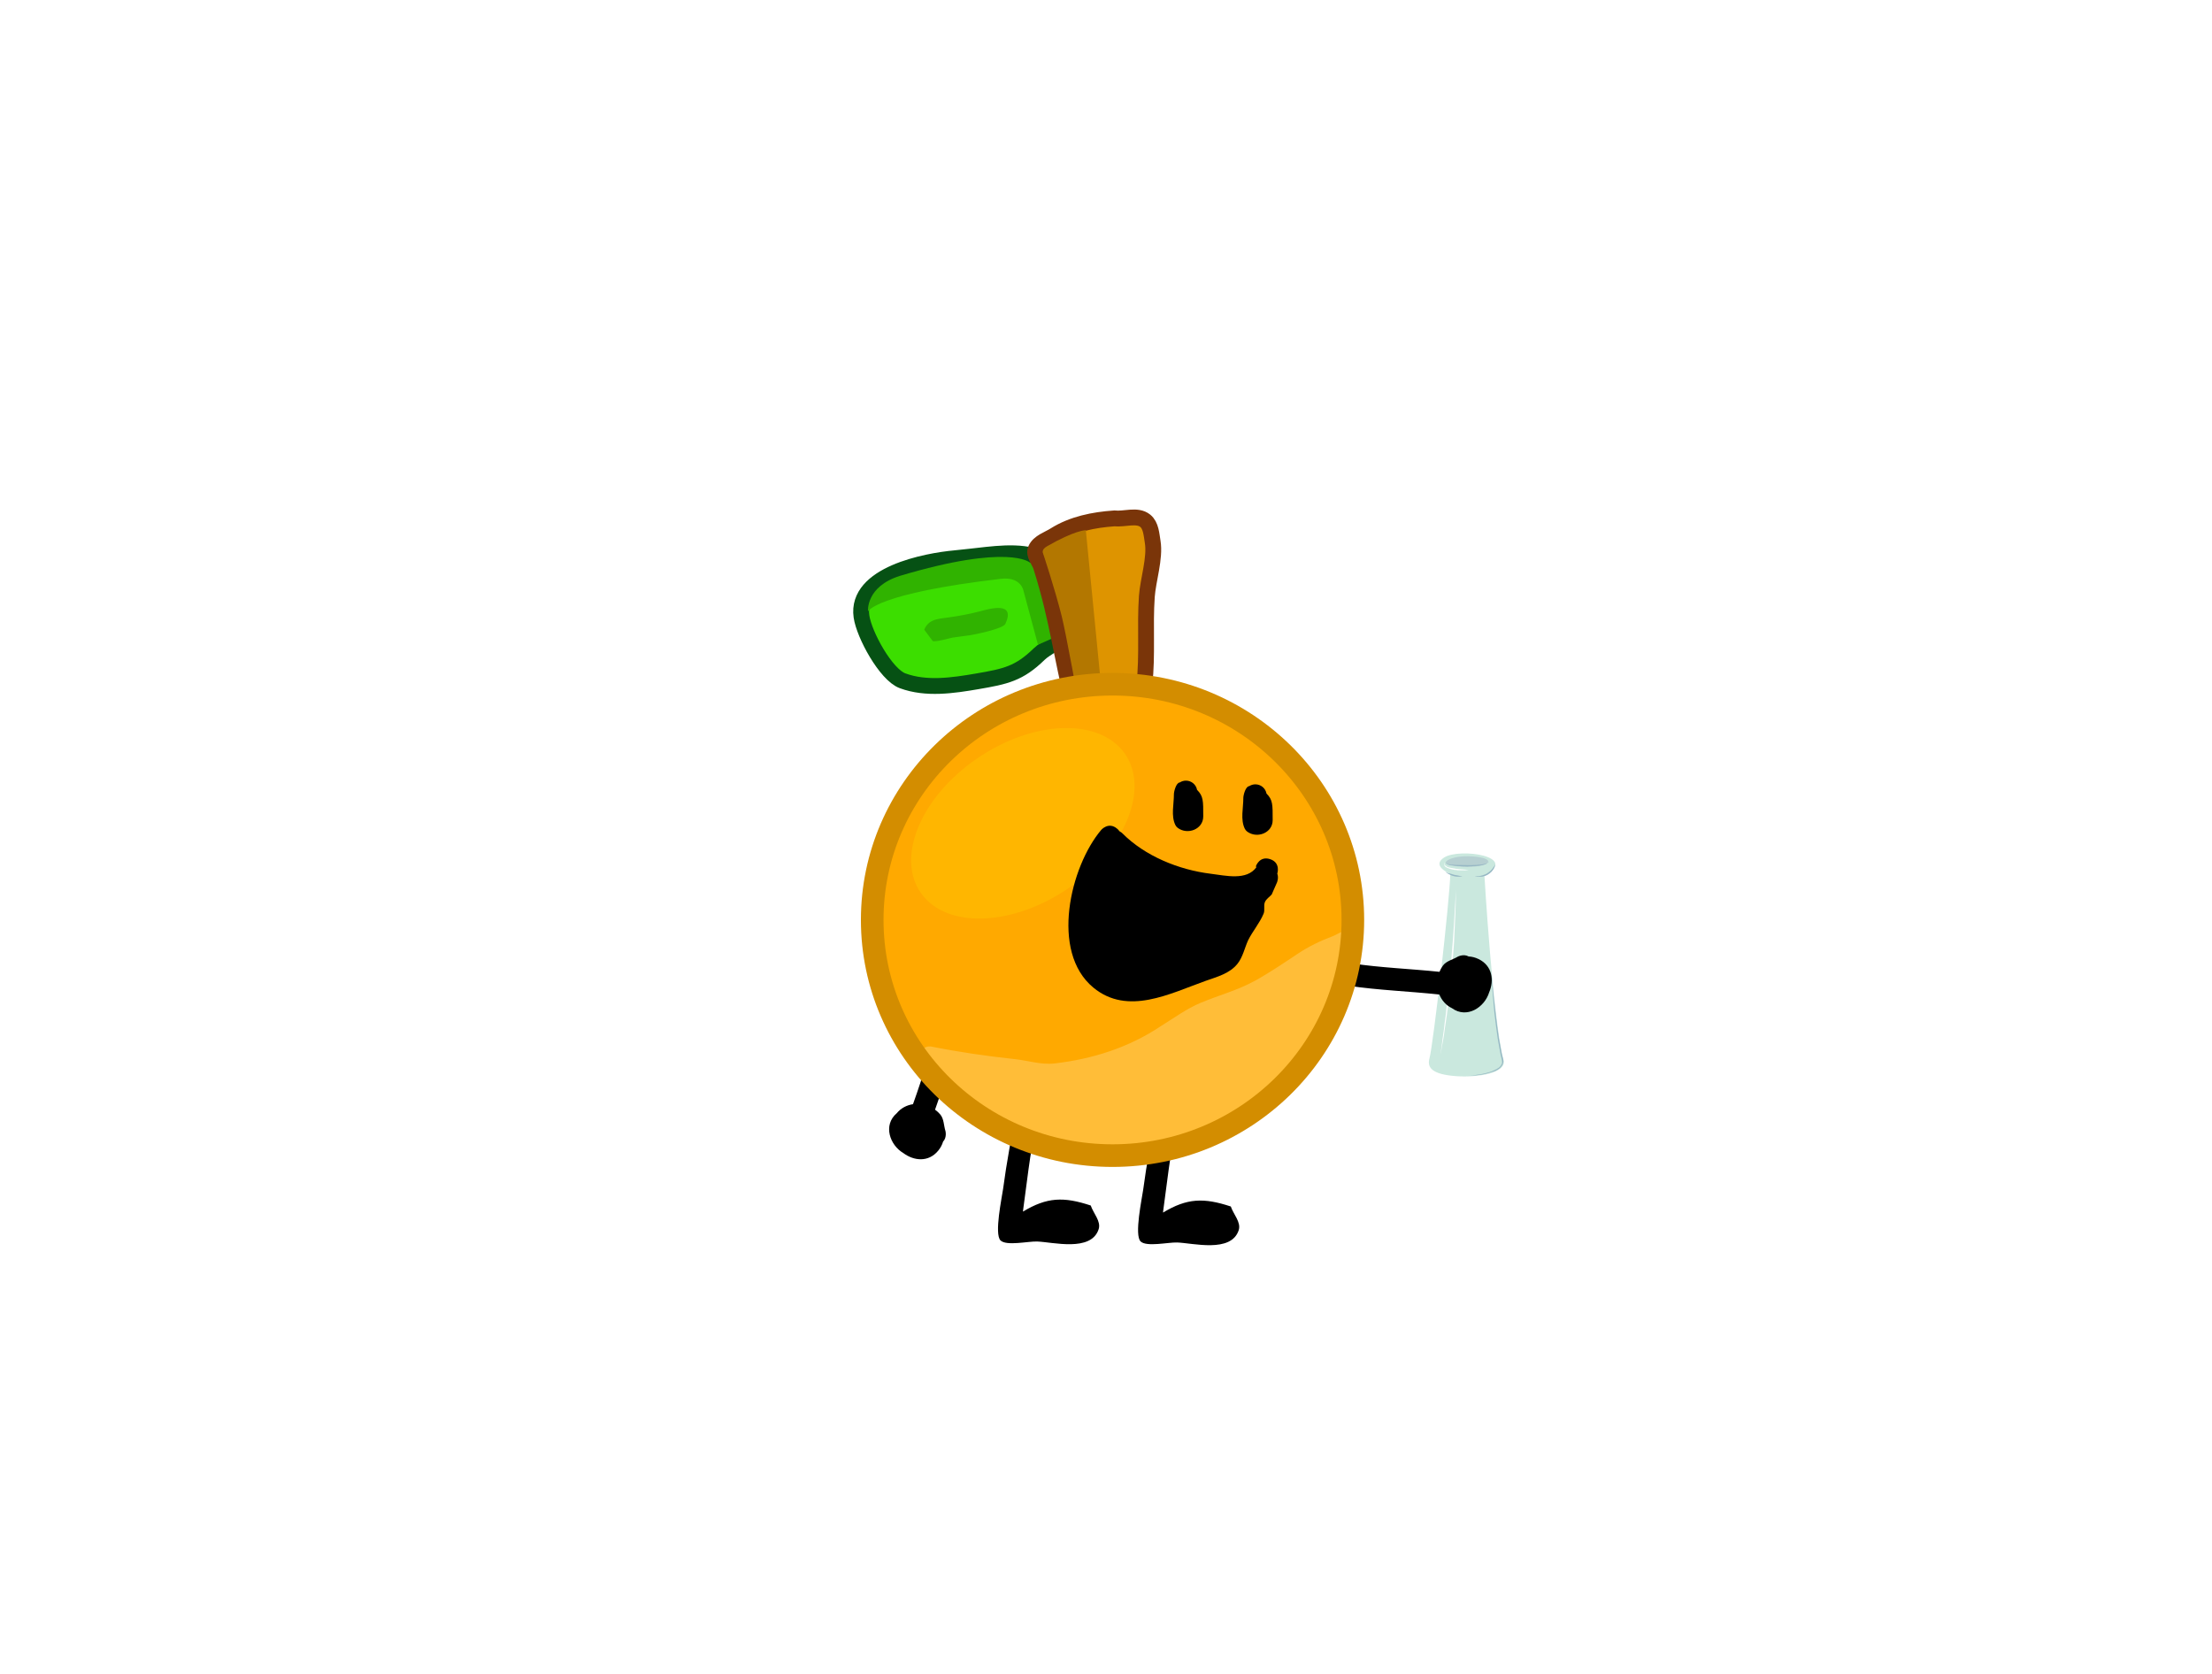 <svg version="1.1" xmlns="http://www.w3.org/2000/svg" xmlns:xlink="http://www.w3.org/1999/xlink" width="489" height="370" viewBox="0,0,489,370"><g transform="translate(5,5.5)"><g data-paper-data="{&quot;isPaintingLayer&quot;:true}" fill-rule="nonzero" stroke-linejoin="miter" stroke-miterlimit="10" stroke-dasharray="" stroke-dashoffset="0" style="mix-blend-mode: normal"><path d="M-5,364.5v-370h489v370z" fill="#ffffff" stroke="none" stroke-width="0" stroke-linecap="butt"/><g stroke="none" stroke-width="1" stroke-linecap="butt"><g><path d="M315.617,187.665c0,0 -4.393,-1.718 -1.299,-3.638c3.465,-2.099 16.629,-0.197 8.839,4.05c0,0 1.886,31.806 4.216,40.735c0.817,3.018 -5.883,3.906 -10.419,3.597c-5.455,-0.383 -6.476,-1.931 -5.958,-3.887c0.839,-2.933 4.476,-34.907 4.621,-40.856z" fill="#cae8de"/><path d="M316.855,191.241c0,0 -0.008,0.552 -0.022,1.595c-0.014,0.981 -0.033,2.392 -0.119,4.109c-0.085,1.717 -0.174,3.679 -0.266,5.825c-0.153,2.145 -0.307,4.413 -0.523,6.68c-0.216,2.267 -0.493,4.533 -0.707,6.677c-0.137,1.041 -0.275,2.082 -0.411,3.062c-0.136,0.98 -0.272,1.898 -0.407,2.755c-0.208,1.715 -0.473,3.122 -0.671,4.101c-0.136,0.98 -0.267,1.53 -0.267,1.53c0,0 0.069,-0.551 0.205,-1.531c0.136,-0.98 0.279,-2.389 0.548,-4.103c0.073,-0.858 0.209,-1.776 0.345,-2.756c0.136,-0.98 0.212,-2.022 0.35,-3.063c0.214,-2.144 0.491,-4.41 0.645,-6.617c0.216,-2.267 0.432,-4.534 0.584,-6.679c0.153,-2.145 0.303,-4.106 0.388,-5.823c0.233,-3.494 0.326,-5.762 0.326,-5.762z" fill="#ffffff"/><path d="M318.488,232.43c0,0 0.491,0.007 1.29,-0.105c0.799,-0.112 2.028,-0.217 3.381,-0.505c0.677,-0.175 1.416,-0.348 2.157,-0.706c0.371,-0.179 0.741,-0.358 1.051,-0.599c0.31,-0.241 0.561,-0.606 0.688,-0.972c0.066,-0.367 -0.05,-0.798 -0.166,-1.291c-0.117,-0.431 -0.232,-0.924 -0.288,-1.354c-0.171,-0.923 -0.342,-1.845 -0.513,-2.829c-0.28,-1.906 -0.499,-3.811 -0.719,-5.593c-0.159,-1.781 -0.32,-3.44 -0.423,-4.853c-0.206,-2.825 -0.301,-4.79 -0.301,-4.79c0,0 0.157,1.904 0.425,4.73c0.164,1.413 0.325,3.072 0.546,4.854c0.22,1.782 0.439,3.687 0.72,5.532c0.171,0.923 0.341,1.907 0.513,2.768c0.055,0.43 0.171,0.923 0.288,1.354c0.058,0.246 0.117,0.431 0.175,0.677c0.058,0.246 0.054,0.492 -0.01,0.736c-0.13,0.489 -0.441,0.853 -0.752,1.155c-0.372,0.302 -0.743,0.48 -1.114,0.659c-0.802,0.296 -1.54,0.469 -2.218,0.644c-1.415,0.287 -2.581,0.332 -3.441,0.381c-0.799,0.112 -1.29,0.105 -1.29,0.105z" fill="#96b7c4"/></g><path d="M323.998,184.96c-0.009,0.613 -1.857,1.201 -4.618,1.162c-2.76,-0.039 -4.781,-0.312 -4.772,-0.926c0.009,-0.613 2.045,-1.444 4.866,-1.404c2.822,0.039 4.532,0.554 4.524,1.168z" fill="#b6cfd1"/><path d="M323.998,184.96c0,0 -0.001,0.061 -0.002,0.123c-0.001,0.061 -0.064,0.183 -0.187,0.243c-0.124,0.06 -0.248,0.181 -0.433,0.239c-0.185,0.059 -0.37,0.118 -0.616,0.175c-0.431,0.117 -0.984,0.17 -1.598,0.223c-0.614,0.053 -1.228,0.044 -1.842,0.097c-0.613,-0.009 -1.227,-0.017 -1.839,-0.087c-0.613,-0.009 -1.102,-0.138 -1.592,-0.206c-0.429,-0.006 -0.796,-0.134 -1.039,-0.26c-0.122,-0.063 -0.182,-0.125 -0.242,-0.249c-0.06,-0.062 0.002,-0.123 0.002,-0.123c0,0 -0.001,0.061 -0.002,0.123c0.06,0.062 0.121,0.124 0.243,0.187c0.305,0.127 0.672,0.193 1.102,0.199c0.49,0.068 1.042,0.076 1.594,0.084c0.552,0.008 1.165,0.016 1.84,0.026c0.613,0.009 1.227,0.017 1.841,-0.036c0.553,-0.054 1.105,-0.046 1.597,-0.162c0.43,-0.055 0.861,-0.172 1.047,-0.292c0.124,-0.06 0.186,-0.12 0.187,-0.243z" fill="#96b7c4"/><path d="M314.519,187.22c0,0 0.244,0.126 0.549,0.253c0.367,0.066 0.794,0.257 1.283,0.386c0.244,0.065 0.489,0.13 0.673,0.132c0.244,0.065 0.429,0.067 0.612,0.131c0.183,0.064 0.306,0.066 0.428,0.067c0.123,0.002 0.183,0.064 0.183,0.064c0,0 -0.246,0.058 -0.614,0.053c-0.184,-0.003 -0.429,-0.006 -0.613,-0.009c-0.245,-0.003 -0.49,-0.068 -0.734,-0.133c-0.489,-0.13 -0.976,-0.382 -1.28,-0.57c-0.304,-0.188 -0.486,-0.375 -0.486,-0.375z" fill="#96b7c4"/><path d="M325.523,185.595c0,0 -0.005,0.368 -0.257,0.855c-0.126,0.244 -0.314,0.548 -0.563,0.79c-0.249,0.242 -0.559,0.483 -0.868,0.663c-0.309,0.18 -0.679,0.297 -0.987,0.354c-0.185,0.059 -0.308,0.057 -0.492,0.054c-0.184,-0.003 -0.307,-0.004 -0.429,-0.006c-0.246,0.058 -0.491,-0.007 -0.675,-0.009c-0.184,-0.003 -0.245,-0.003 -0.245,-0.003c0,0 0.061,0.001 0.246,-0.058c0.184,0.003 0.369,-0.056 0.614,-0.053c0.123,0.002 0.246,-0.058 0.43,-0.055c0.124,-0.06 0.308,-0.057 0.431,-0.117c0.185,-0.059 0.308,-0.118 0.493,-0.177c0.185,-0.059 0.308,-0.118 0.494,-0.238c0.124,-0.121 0.309,-0.18 0.434,-0.301c0.124,-0.121 0.248,-0.181 0.372,-0.302c0.249,-0.242 0.435,-0.423 0.561,-0.667c0.312,-0.364 0.44,-0.73 0.44,-0.73z" fill="#96b7c4"/><path d="M314.363,185.194c0,0 -0.062,0.06 -0.065,0.245c-0.001,0.061 -0.003,0.184 0.058,0.246c0.06,0.124 0.181,0.187 0.303,0.25c0.121,0.124 0.243,0.187 0.365,0.251c0.122,0.063 0.306,0.066 0.489,0.13c0.367,0.066 0.734,0.133 1.102,0.199c0.183,0.064 0.367,0.066 0.551,0.069c0.184,0.003 0.367,0.066 0.551,0.069c0.368,0.005 0.735,0.072 0.981,0.075c0.613,0.07 0.981,0.075 0.981,0.075c0,0 -0.246,0.058 -0.86,0.111c-0.307,-0.004 -0.675,-0.009 -1.043,-0.015c-0.184,-0.003 -0.368,-0.005 -0.552,-0.008c-0.183,-0.064 -0.429,-0.067 -0.613,-0.07c-0.367,-0.066 -0.796,-0.134 -1.162,-0.262c-0.183,-0.064 -0.366,-0.128 -0.488,-0.191c-0.183,-0.064 -0.304,-0.188 -0.426,-0.251c-0.121,-0.124 -0.242,-0.249 -0.24,-0.371c-0.06,-0.124 -0.058,-0.246 -0.057,-0.308c0.003,-0.184 0.126,-0.244 0.126,-0.244z" fill="#ffffff"/></g><path d="M203.481,246.884c-0.196,0.682 -0.547,1.358 -1.08,2.004c-2.17,2.628 -5.399,2.241 -7.701,0.526c-2.999,-1.772 -4.544,-6.186 -1.459,-8.811c0.912,-1.117 2.201,-1.788 3.59,-1.997c2.29,-6.332 4.089,-12.832 6.627,-19.069c0,0 0.944,-2.315 3.259,-1.372c2.315,0.944 1.372,3.259 1.372,3.259c-2.453,6.01 -4.204,12.276 -6.381,18.393c0.406,0.295 0.787,0.642 1.134,1.04c0.845,0.97 0.777,2.452 1.165,3.678c0,0 0.366,1.401 -0.524,2.349z" fill="#000000" stroke="none" stroke-width="0.5" stroke-linecap="butt"/><path d="M319.671,205.95c0.709,0.03 1.449,0.212 2.202,0.577c3.066,1.489 3.452,4.718 2.328,7.36c-1.014,3.332 -4.94,5.875 -8.218,3.496c-1.3,-0.623 -2.257,-1.717 -2.788,-3.017c-6.693,-0.732 -13.435,-0.946 -20.094,-1.942c0,0 -2.472,-0.371 -2.101,-2.843c0.371,-2.472 2.843,-2.101 2.843,-2.101c6.419,0.966 12.921,1.189 19.379,1.863c0.191,-0.464 0.438,-0.916 0.743,-1.348c0.743,-1.05 2.2,-1.333 3.299,-2c0,0 1.275,-0.686 2.406,-0.044z" fill="#000000" stroke="none" stroke-width="0.5" stroke-linecap="butt"/><path d="M252.108,262.568c5.309,-3.206 8.998,-3.325 14.983,-1.347c0.582,1.746 2.316,3.489 1.747,5.239c-1.657,5.096 -10.147,2.837 -13.597,2.719c-2.014,-0.069 -6.759,1.027 -8.083,-0.227c-1.456,-1.377 0.32,-9.626 0.559,-11.426c0.78,-5.882 1.872,-11.689 3.043,-17.482c1.397,1.028 2.833,1.999 4.377,2.773c-0.708,3.454 -1.344,6.92 -1.806,10.41c0,0 -1.099,8.291 -1.18,8.898c-0.019,0.146 -0.032,0.293 -0.042,0.441z" fill="#000000" stroke="none" stroke-width="0.5" stroke-linecap="butt"/><path d="M221.145,262.351c5.309,-3.206 8.998,-3.325 14.983,-1.347c0.582,1.746 2.316,3.489 1.747,5.239c-1.657,5.096 -10.147,2.837 -13.597,2.719c-2.014,-0.069 -6.759,1.027 -8.083,-0.227c-1.456,-1.377 0.32,-9.626 0.559,-11.426c0.78,-5.882 1.872,-11.689 3.043,-17.482c1.397,1.028 2.833,1.999 4.377,2.773c-0.708,3.454 -1.344,6.92 -1.806,10.41c0,0 -1.099,8.291 -1.18,8.898c-0.019,0.146 -0.032,0.293 -0.042,0.441z" fill="#000000" stroke="none" stroke-width="0.5" stroke-linecap="butt"/><g><path d="M230.931,134.302c-1.346,1.929 -4.692,3.325 -6.189,4.785c-4.437,4.325 -7.392,4.957 -13.727,6.042c-5.326,0.912 -11.25,1.809 -16.492,-0.13c-3.689,-1.365 -8.502,-10.188 -9.076,-14.216c-1.334,-9.369 14.342,-12.293 20.697,-12.873c2.586,-0.236 4.421,-0.5 6.995,-0.766c2.723,-0.282 5.427,-0.491 8.145,-0.166c3.068,0.367 5.279,1.44 7.548,3.596c0,0 4.237,12.474 2.935,13.04z" fill="#3cde00" stroke="#065114" stroke-width="3.5" stroke-linecap="butt"/><path d="M224.466,137.035l-3.219,-11.969c0,0 -0.537,-3.126 -4.974,-2.607c-27.591,3.229 -29.385,7.193 -29.385,7.193c0,0 -0.546,-5.463 7.079,-7.852c24.025,-7.165 28.671,-2.955 28.671,-2.955c0,0 1.095,-0.417 3.133,7.406c1.35,5.181 2.27,9.194 2.27,9.194z" fill="#30b300" stroke="#000000" stroke-width="0" stroke-linecap="round"/><path d="M237.177,154.321c-0.246,0.285 -0.61,0.533 -1.142,0.689c-2.179,0.639 -2.818,-1.539 -2.818,-1.539c-2.774,-9.467 -3.993,-19.287 -6.644,-28.823c-0.459,-1.65 -0.919,-3.301 -1.452,-4.928c-0.412,-1.258 -1.692,-2.588 -1.157,-3.798c0.706,-1.596 2.735,-2.179 4.211,-3.109c3.927,-2.473 8.602,-3.392 13.14,-3.711c2.28,0.249 5.074,-0.912 6.86,0.526c1.286,1.035 1.374,3.042 1.645,4.67c0.594,3.572 -1.042,8.464 -1.293,12.076c-0.454,6.522 0.182,12.836 -0.535,19.367c-0.082,0.75 -0.561,5.739 -0.924,6.216c-2.496,3.287 -5.674,2.04 -9.003,2.349z" fill="#de9400" stroke="#7a3509" stroke-width="3.5" stroke-linecap="butt"/><path d="M235.038,111.706l3.877,39.522l-5.413,-1.019c0,0 -2.819,-15.583 -3.779,-19.426c-1.542,-6.175 -4.165,-14.026 -4.165,-14.026c0,0 -0.384,-0.738 0.863,-1.462c6.136,-3.56 8.616,-3.589 8.616,-3.589z" fill="#b37700" stroke="#000000" stroke-width="0" stroke-linecap="round"/><path d="M199.316,133.707c0.437,-1.043 1.081,-1.631 1.874,-1.991c1.026,-0.466 2.302,-0.551 3.698,-0.747c2.236,-0.314 4.463,-0.731 6.648,-1.3c2.218,-0.577 8.06,-2.337 5.72,2.751c-0.523,1.137 -7.159,2.416 -7.727,2.499c-1.32,0.193 -2.648,0.339 -3.966,0.541c-0.503,0.077 -3.954,1.096 -4.392,0.729z" fill="#30b300" stroke="none" stroke-width="0.5" stroke-linecap="butt"/></g><g stroke-linecap="butt"><path d="M241.16,146.085c29.037,0 52.575,23.086 52.575,51.564c0,28.478 -23.539,51.564 -52.575,51.564c-29.037,0 -52.575,-23.086 -52.575,-51.564c0,-28.478 23.539,-51.564 52.575,-51.564z" fill="#ffa900" stroke="none" stroke-width="0"/><path d="M196.713,225.894c1.279,-0.853 2.209,0.039 2.505,0.391c0.674,-0.617 1.661,-0.42 1.661,-0.42c6.125,1.225 12.184,2.098 18.394,2.768c2.898,0.312 5.894,1.301 8.835,0.964c8.397,-0.961 16.47,-3.529 23.488,-8.231c2.889,-1.778 5.666,-3.846 8.811,-5.163c4.042,-1.693 8.208,-2.775 12.087,-4.92c3.162,-1.748 6.357,-3.914 9.362,-5.915c2.398,-1.597 4.992,-2.865 7.736,-3.888c1.152,-0.43 2.389,-1.528 3.531,-1.07c0.836,0.335 1.198,1.272 1.51,2.202c-0.249,2.106 -0.781,6.892 -0.904,8.701c-0.691,0.811 -1.213,1.771 -1.511,2.824c-0.184,0.651 -0.283,1.338 -0.283,2.048c0,0.029 0,0.059 0.001,0.088c-0.067,0.272 -0.155,0.517 -0.277,0.722c-0.967,1.627 -2.84,2.205 -3.77,3.756c-1.512,2.521 -2.287,5.071 -3.105,7.879c-0.297,1.019 -1.324,2.224 -1.155,3.315c0.026,0.17 0.067,0.328 0.117,0.478c-1.078,0.959 -2.302,2.027 -3.263,2.959c-1.178,0.414 -2.329,0.88 -3.408,1.477c-1.988,1.099 -3.491,2.997 -5.427,4.208c-3.426,2.143 -7.112,4.076 -10.824,5.666c-4.377,1.64 -8.234,3.931 -12.934,4.621c-4.838,0.711 -9.644,-0.432 -14.388,-1.258c-6.563,-1.142 -13.127,-2.118 -19.133,-4.559c-2.044,-5.088 -9.529,-9.344 -13.919,-10.677c-0.005,-0.002 -0.01,-0.003 -0.016,-0.005c-0.24,-0.188 -0.492,-0.362 -0.754,-0.52c-1.17,-1.66 -2.182,-3.446 -3.104,-5.288l-0.384,-0.55c0,0 -1.042,-1.563 0.521,-2.605z" fill="#ffbd38" stroke="none" stroke-width="0.5"/><path d="M187.818,197.869c0,-28.777 23.786,-52.106 53.127,-52.106c29.341,0 53.127,23.328 53.127,52.106c0,28.777 -23.786,52.106 -53.127,52.106c-29.341,0 -53.127,-23.328 -53.127,-52.106z" fill="none" stroke="#d38d00" stroke-width="5"/><path d="M244.089,161.76c5.002,8.303 -1.228,21.637 -13.914,29.782c-12.686,8.145 -27.025,8.017 -32.027,-0.287c-5.002,-8.303 1.228,-21.637 13.914,-29.782c12.686,-8.145 27.025,-8.017 32.027,0.287z" fill="#ffb600" stroke="none" stroke-width="0"/></g><path d="M276.345,175.807c0,2.856 -3.472,4.153 -5.64,2.529c-0.224,-0.168 -0.412,-0.397 -0.533,-0.65c-0.977,-2.048 -0.306,-4.532 -0.312,-6.802c-0.002,-0.568 0.487,-2.543 1.304,-2.588c0.391,-0.254 0.858,-0.402 1.359,-0.402c1.222,0 2.24,0.877 2.457,2.037c1.406,1.408 1.365,2.433 1.365,5.875z" fill="#000000" stroke="none" stroke-width="0.5" stroke-linecap="butt"/><path d="M260.997,174.991c0,2.856 -3.472,4.153 -5.64,2.529c-0.224,-0.168 -0.412,-0.397 -0.533,-0.65c-0.978,-2.048 -0.306,-4.532 -0.312,-6.802c-0.002,-0.568 0.487,-2.543 1.304,-2.588c0.391,-0.254 0.858,-0.402 1.359,-0.402c1.222,0 2.24,0.877 2.457,2.036c1.406,1.408 1.365,2.433 1.365,5.875z" fill="#000000" stroke="none" stroke-width="0.5" stroke-linecap="butt"/><path d="M277.298,189.588l-1.166,2.655c-0.502,0.563 -1.211,0.995 -1.505,1.689c-0.332,0.786 0.044,1.755 -0.283,2.543c-0.876,2.106 -2.424,3.873 -3.438,5.916c-0.772,1.715 -1.154,3.666 -2.316,5.144c-1.721,2.188 -4.553,2.915 -6.989,3.78c-7.952,2.821 -17.292,7.802 -24.912,1.503c-9.593,-7.93 -5.081,-26.761 1.748,-34.842c0,0 1.627,-1.898 3.525,-0.271c0.21,0.18 0.377,0.364 0.508,0.548c0.392,0.215 0.633,0.455 0.633,0.455c5.008,5.048 12.489,8.085 19.536,8.953c3.34,0.411 7.952,1.568 10.109,-1.452l-0.118,-0.19c0,0 0.791,-2.372 3.162,-1.581l0,-0c2.372,0.791 1.581,3.162 1.581,3.162l-0.012,0.028c0.366,0.962 -0.062,1.96 -0.062,1.96z" fill="#000000" stroke="none" stroke-width="0.5" stroke-linecap="butt"/></g></g></svg>